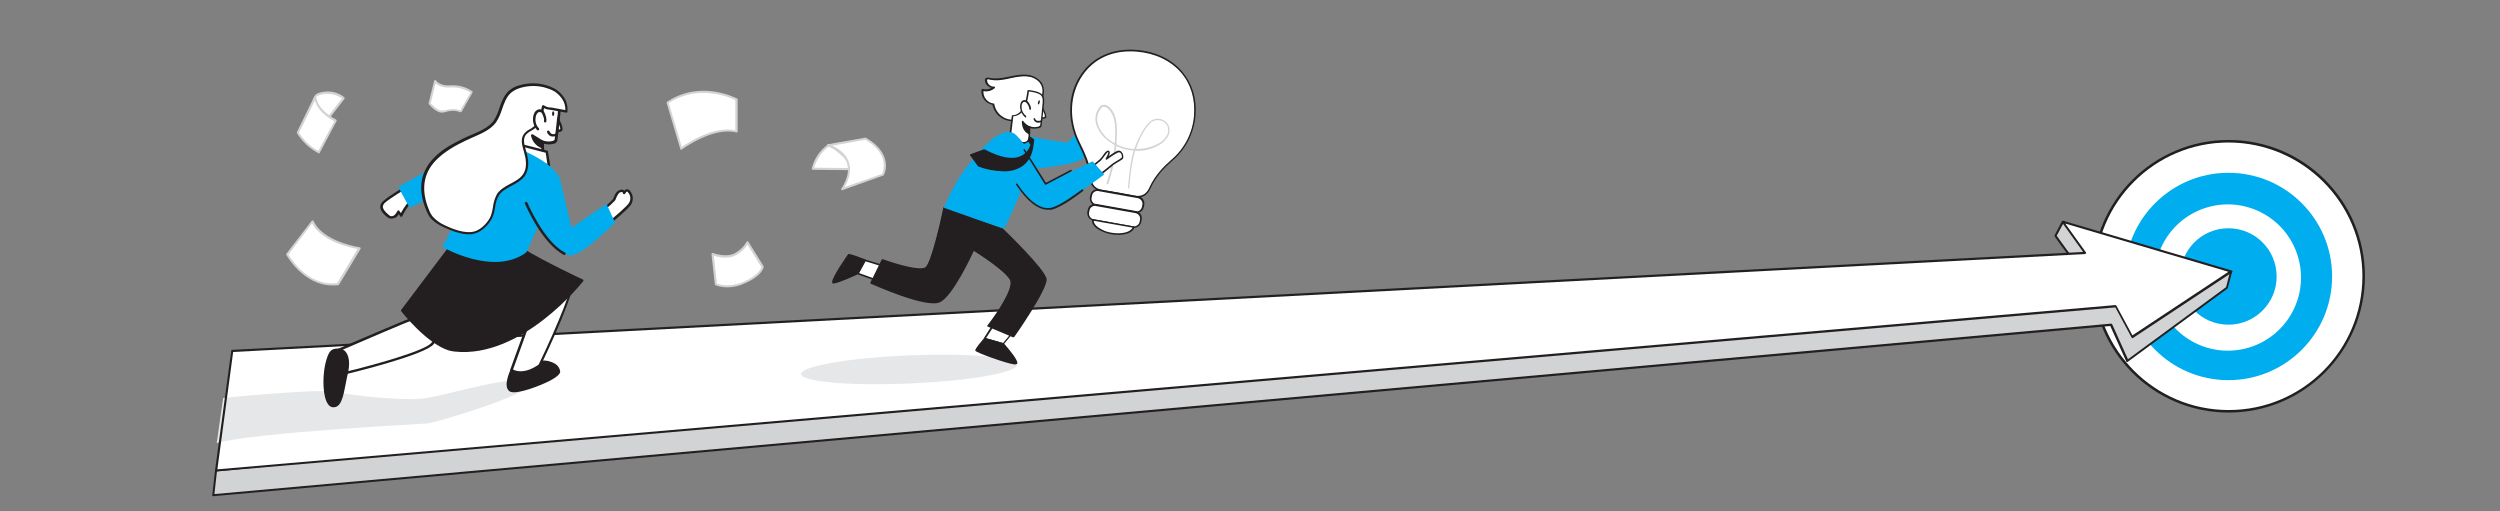 <?xml version="1.0" encoding="utf-8"?>
<!-- Generator: Adobe Illustrator 25.0.0, SVG Export Plug-In . SVG Version: 6.00 Build 0)  -->
<svg version="1.1" id="Layer_1" xmlns="http://www.w3.org/2000/svg" xmlns:xlink="http://www.w3.org/1999/xlink" x="0px" y="0px"
	 viewBox="0 0 1171.9 239.7" style="enable-background:new 0 0 1171.9 239.7;" xml:space="preserve">
<rect x="0" y="0" width="1171.9" height="239.7" fill="#808080" stroke="none"/>
<style type="text/css">
	.st0{fill:#FFFFFF;}
	.st1{fill:#D1D3D4;}
	.st2{fill:#231F20;}
	.st3{fill:#00ADEE;}
	.st4{fill:#E6E7E8;}
</style>
<g>
	<path class="st0" d="M168.5,116.3c0,0-17.4-2.4-22-12.6l-11.8,15.5c0,0,8.6,16,23.8,13.9L168.5,116.3z"/>
	<path class="st1" d="M155.8,133.8c-13.7,0-21.5-14.2-21.6-14.3c-0.1-0.2-0.1-0.4,0-0.5l11.9-15.5c0.1-0.1,0.3-0.2,0.5-0.2
		s0.3,0.1,0.4,0.3c4.5,9.8,21.5,12.3,21.6,12.3c0.2,0,0.3,0.1,0.4,0.3c0.1,0.1,0.1,0.3,0,0.5l-10.1,16.8c-0.1,0.1-0.2,0.2-0.4,0.2
		C157.6,133.8,156.7,133.8,155.8,133.8z M135.2,119.3c1.2,2.1,9.5,15.1,22.9,13.4l9.5-16c-3.3-0.6-16.7-3.4-21.3-12L135.2,119.3z"/>
</g>
<g>
	<path class="st0" d="M345.2,46.6c0,0-16.5-9.1-32.3,1.5l6.4,21.6c0,0,14.6-10.9,25.9-8V46.6z"/>
	<path class="st1" d="M319.4,70.2c-0.1,0-0.1,0-0.2,0c-0.2-0.1-0.3-0.2-0.3-0.3l-6.4-21.6c-0.1-0.2,0-0.4,0.2-0.6
		c15.9-10.6,32.6-1.6,32.8-1.5c0.2,0.1,0.3,0.2,0.3,0.4v15c0,0.2-0.1,0.3-0.2,0.4c-0.1,0.1-0.3,0.1-0.4,0.1
		c-10.9-2.8-25.3,7.8-25.5,7.9C319.6,70.2,319.5,70.2,319.4,70.2z M313.5,48.3l6.1,20.6c2.8-2,15-10,25.1-7.8V46.9
		C342.6,45.9,327.7,39.1,313.5,48.3z"/>
</g>
<g>
	<path class="st0" d="M147.8,45.6c0,0-0.1-1.8,5-2.1c3-0.2,6,0.7,8.4,2.6l-13.3,17.2C147.8,63.3,144.9,49.5,147.8,45.6z"/>
	<path class="st1" d="M147.8,63.8h-0.1c-0.2,0-0.3-0.2-0.4-0.4c-0.1-0.6-2.8-13.9,0-18c0.1-0.6,0.8-2.1,5.4-2.5
		c3.2-0.2,6.3,0.7,8.7,2.7c0.2,0.2,0.2,0.5,0.1,0.7l-13.3,17.2C148,63.8,147.9,63.8,147.8,63.8z M153.5,44c-0.3,0-0.5,0-0.8,0
		c-3.6,0.3-4.4,1.3-4.5,1.6c0,0.1,0,0.2-0.1,0.3c-2.3,3-0.7,12.9-0.1,16.2l12.3-16C158.4,44.8,156,44,153.5,44L153.5,44z"/>
	<path class="st0" d="M147.8,45.6l-8.1,16.6c2.4,3.9,5.8,7.1,9.8,9.2l7.9-14.9C157.4,56.6,148.9,52.9,147.8,45.6z"/>
	<path class="st1" d="M149.4,71.9c-0.1,0-0.2,0-0.2-0.1c-4.1-2.2-7.6-5.4-10-9.4c-0.1-0.1-0.1-0.3,0-0.5l8.1-16.6
		c0.1-0.2,0.3-0.3,0.5-0.3s0.4,0.2,0.4,0.4c1.1,6.9,9.3,10.5,9.3,10.6c0.1,0.1,0.2,0.2,0.3,0.3c0,0.1,0,0.3,0,0.4l-7.9,14.9
		C149.8,71.9,149.6,72,149.4,71.9z M140.2,62.2c2.2,3.6,5.3,6.5,9,8.6l7.5-14c-1.7-0.9-7.5-4.1-9.1-9.7L140.2,62.2z"/>
</g>
<path class="st0" d="M221.1,43.2c-2.9-2-6.3-2.9-9.8-2.7c-5.6,0.5-7.4-2.5-7.4-2.5l-2.6,10.5c0,0,3,3.7,5.6,3.8s4.7-1.6,9,0
	L221.1,43.2z"/>
<path class="st1" d="M207.2,52.8H207c-2.8-0.1-5.9-3.8-6-4c-0.1-0.1-0.1-0.3-0.1-0.4l2.6-10.5c0-0.2,0.2-0.3,0.4-0.4
	c0.2,0,0.4,0.1,0.5,0.2c0.1,0.1,1.7,2.7,6.9,2.3c3.6-0.2,7.2,0.7,10.1,2.8c0.2,0.2,0.3,0.4,0.1,0.6l-5.1,9c-0.1,0.2-0.4,0.3-0.6,0.2
	c-2-0.8-4.2-0.9-6.2-0.3C208.9,52.6,208,52.7,207.2,52.8z M201.9,48.4c0.6,0.7,3.1,3.3,5.1,3.4c0.8,0,1.6-0.1,2.5-0.3
	c2.1-0.6,4.3-0.5,6.3,0.2l4.7-8.3c-2.7-1.7-5.9-2.6-9.1-2.4c-4,0.3-6.2-1-7.2-2L201.9,48.4z"/>
<g>
	<path class="st0" d="M350.4,113.7c0,0-1.2,3-5.6,5.5s-10.8,0-10.8,0l1.6,14.2c0,0,5.7,2.6,13.6-1s8.3-7.3,8.3-7.3L350.4,113.7z"/>
	<path class="st1" d="M340.9,134.7c-1.9,0-3.7-0.3-5.5-1c-0.2-0.1-0.3-0.2-0.3-0.4l-1.6-14.2c0-0.2,0.1-0.3,0.2-0.4s0.3-0.1,0.5-0.1
		c0.1,0,6.3,2.4,10.4,0s5.3-5.2,5.3-5.2c0.1-0.2,0.2-0.3,0.4-0.3c0.2,0,0.4,0.1,0.5,0.2l7.1,11.4c0.1,0.1,0.1,0.2,0.1,0.3
		c0,0.2-0.4,4.1-8.6,7.7C346.8,134,343.9,134.7,340.9,134.7z M336.1,133c1.2,0.4,6.3,1.9,12.9-1.1s7.8-6.1,7.9-6.7l-6.5-10.5
		c-1.3,2.1-3.2,3.7-5.3,4.9c-3.7,2.1-8.6,0.9-10.5,0.3L336.1,133z"/>
</g>
<g>
	<path class="st0" d="M388.3,68.2c-3.6,2.7-6.2,6.6-7.3,10.9l21,0.2C402,79.3,391.3,68.2,388.3,68.2z"/>
	<path class="st1" d="M402,79.8L402,79.8l-21-0.2c-0.2,0-0.3-0.1-0.4-0.2s-0.1-0.3-0.1-0.4c1.1-4.5,3.7-8.4,7.5-11.2
		c0.1-0.1,0.2-0.1,0.3-0.1c3.1,0.1,13,10.1,14.1,11.3c0.2,0.2,0.2,0.5,0,0.7C402.3,79.7,402.2,79.8,402,79.8L402,79.8z M381.6,78.6
		l19.2,0.2c-4.2-4.2-10.3-9.8-12.4-10.1C385.2,71.2,382.8,74.7,381.6,78.6z"/>
	<path class="st0" d="M414,82c0,0,4.9-9.3-8.1-16.9l-17.6,3.1c0,0,16.5,4.8,6.6,20.5L414,82z"/>
	<path class="st1" d="M394.8,89.2c-0.2,0-0.3-0.1-0.4-0.2c-0.1-0.2-0.1-0.4,0-0.6c3-4.7,3.8-8.8,2.5-12.3c-2-5.4-8.7-7.4-8.8-7.5
		c-0.3,0-0.5-0.2-0.5-0.5s0.2-0.5,0.5-0.5l17.6-3.1c0.1,0,0.2,0,0.3,0.1c6.9,4,8.8,8.5,9.2,11.6c0.3,2,0,4-0.9,5.9
		c-0.1,0.1-0.1,0.2-0.3,0.2l-19,6.8C395,89.2,394.9,89.2,394.8,89.2z M390.1,68.3c2.3,1,6.2,3.3,7.7,7.4c1.3,3.5,0.7,7.5-1.9,12
		l17.6-6.2c0.6-1.3,3.6-9.2-7.8-16L390.1,68.3z M413.9,82L413.9,82z"/>
</g>
<g>
	
		<ellipse transform="matrix(0.707 -0.707 0.707 0.707 214.287 776.65)" class="st0" cx="1044.6" cy="129.7" rx="63.3" ry="63.3"/>
	<path class="st2" d="M1044.7,193.4c-35.3,0-63.9-28.6-63.9-63.9s28.6-63.9,63.9-63.9s63.9,28.6,63.9,63.9
		C1108.5,164.8,1079.9,193.4,1044.7,193.4z M1044.7,66.8c-34.7,0-62.7,28.1-62.7,62.7s28.1,62.7,62.7,62.7
		c34.7,0,62.7-28.1,62.7-62.7C1107.4,94.9,1079.3,66.9,1044.7,66.8z"/>
	<circle class="st3" cx="1044.6" cy="129.6" r="48.6"/>
	
		<ellipse transform="matrix(0.447 -0.894 0.894 0.447 461.445 1005.996)" class="st0" cx="1044.6" cy="129.7" rx="34.3" ry="34.3"/>
	<circle class="st3" cx="1044.6" cy="129.6" r="22.6"/>
</g>
<g>
	<path class="st1" d="M1045.9,127.2l-2,7.5L997.3,169l-7.7-17L99.9,232l1.3-11.6L921.3,138c0,0,58.6-8.7,56.8-9.2
		s-14.6-18.5-14.6-18.5l3.4-6.5l54.4,23.3L1045.9,127.2z"/>
	<path class="st2" d="M99.8,232.6c-0.1,0-0.2-0.1-0.2-0.1c-0.1-0.1-0.2-0.3-0.1-0.4l1.3-11.6c0-0.2,0.2-0.4,0.4-0.4l820.1-82.4
		c20.3-3,50.4-7.6,55.8-8.8c-3.1-2.9-11.3-14.3-14-18.1c-0.1-0.2-0.1-0.4,0-0.5l3.4-6.5c0.1-0.2,0.4-0.3,0.6-0.2l54.3,23.3h24.4
		c0.3,0,0.5,0.2,0.5,0.5v0.1l-2,7.5c0,0.1-0.1,0.2-0.2,0.3l-46.7,34.3c-0.1,0.1-0.3,0.1-0.4,0.1c-0.2,0-0.3-0.1-0.3-0.3l-7.5-16.6
		L100,232.6C99.9,232.6,99.8,232.6,99.8,232.6z M101.7,221l-1.2,10.6l889.1-79.9c0.2,0,0.4,0.1,0.5,0.3l7.4,16.4l46-33.8l1.7-6.7
		h-23.8c-0.1,0-0.1,0-0.2-0.1l-54-23.1l-3.1,5.8c6,8.5,13,17.7,14.1,18.1c0.2,0.1,0.4,0.3,0.4,0.5c0,0.6-0.1,0.8-28.9,5.3
		c-14,2.2-28.3,4.3-28.4,4.3L101.7,221z"/>
	<polygon class="st0" points="166.6,161.4 164.5,161.5 163.1,161.5 108.8,164.4 105.8,186.5 103.1,207.3 101.4,220.1 101.3,220.4 
		101.3,220.5 139.8,217.2 991.7,143.6 999.5,157.9 1044.8,127.9 1045.9,127.2 1044.9,126.9 969.6,104.7 967.4,104 967,103.9 
		967.7,104.9 977.5,118.6 970.2,119 969.8,119 969.1,119 260.3,156.4 259.7,156.4 259.2,156.5 246.3,157.1 245.5,157.2 245,157.2 
		243.7,157.3 242.7,157.3 241.4,157.4 204.8,159.3 203.8,159.4 203.5,159.4 203.1,159.4 202.7,159.4 201.7,159.5 	"/>
	<g>
		<path class="st4" d="M200.3,198.5c-3.3,0.3-81.2,4.2-98.7,9.2l3-21.1c11.3-1.3,45.7-4.2,51.7-3c8.6,1.8,33.6,4.6,43.5,3
			c10-1.5,43.9-11.8,48.6-7.4C253.1,183.5,204.7,198.1,200.3,198.5z"/>
	</g>
	<path class="st2" d="M101.1,221c-0.1,0-0.2-0.1-0.2-0.1c-0.1-0.1-0.2-0.3-0.1-0.4l7.6-56.1c0-0.3,0.3-0.5,0.5-0.4l867.6-45.9
		l-9.9-13.8c-0.1-0.2-0.1-0.4,0-0.6s0.4-0.3,0.6-0.2l78.9,23.3c0.2,0.1,0.3,0.2,0.4,0.4c0,0.2-0.1,0.4-0.2,0.5l-46.4,30.7
		c-0.1,0.1-0.3,0.1-0.4,0.1c-0.1,0-0.3-0.1-0.3-0.3l-7.6-14.1L101.3,221C101.2,221,101.2,221,101.1,221z M109.3,165l-7.4,55
		l889.7-77c0.2,0,0.4,0.1,0.5,0.3l7.5,13.9l45-29.8l-76.5-22.6l9.7,13.5c0.1,0.2,0.1,0.4,0,0.5c-0.1,0.2-0.3,0.3-0.5,0.3L109.3,165z
		"/>
</g>
<g id="_504_innovation_flatline">
	<polygon class="st0" points="414.5,124.7 405.5,122 402.1,128.2 410.5,131.2 	"/>
	<path class="st2" d="M410.5,131.6h-0.1l-8.4-3c-0.1,0-0.2-0.1-0.2-0.2c0-0.1,0-0.2,0-0.3l3.4-6.2c0.1-0.2,0.3-0.2,0.5-0.2l9,2.7
		c0.1,0,0.2,0.1,0.3,0.2c0.1,0.1,0.1,0.2,0,0.3l-3.9,6.5C410.8,131.6,410.7,131.6,410.5,131.6z M402.7,128l7.7,2.8l3.5-5.8l-8.2-2.5
		L402.7,128z"/>
	
		<ellipse transform="matrix(0.999 -4.248044e-02 4.248044e-02 0.999 -6.973 18.257)" class="st4" cx="426.1" cy="173.2" rx="50.6" ry="6.6"/>
	<polygon class="st0" points="466.1,151.7 461.6,158.7 470.3,161.2 476.4,153.9 	"/>
	<path class="st2" d="M470.3,161.6h-0.1l-8.7-2.5c-0.2-0.1-0.3-0.3-0.3-0.5v-0.1l4.5-7.1c0.1-0.1,0.3-0.2,0.4-0.2l10.3,2.2
		c0.1,0,0.2,0.1,0.3,0.3c0,0.1,0,0.3-0.1,0.4l-6.1,7.3C470.5,161.6,470.4,161.6,470.3,161.6z M462.2,158.5l8,2.3l5.5-6.6l-9.4-2
		L462.2,158.5z"/>
	<path class="st2" d="M461.6,158.7c0,0-4.2,4.9-4,5.5s18.1,7.3,18.9,6s-6.1-9-6.1-9L461.6,158.7z"/>
	<path class="st2" d="M475.8,170.8c-0.2,0-0.4,0-0.5,0c-3.4-0.4-17.8-5.5-18.1-6.4c-0.1-0.2-0.3-0.8,4.1-5.9
		c0.1-0.1,0.3-0.2,0.4-0.1l8.7,2.5c0.1,0,0.1,0.1,0.2,0.1c2.1,2.4,7,8.1,6.2,9.5C476.6,170.7,476.3,170.8,475.8,170.8z M458,164.1
		c1.9,1.2,17,6.5,18.2,5.9c0.2-0.6-2.5-4.5-6.1-8.4l-8.4-2.4C460.3,160.7,459.1,162.4,458,164.1z"/>
	<path class="st2" d="M469.8,107.4c0,0,19.7,18.9,20.3,23.3c0.5,4.5-15.2,27-15.2,27l-11.8-5c0,0,13.2-16.8,10.5-21.7
		c-2.7-5-17.4-14-17.4-14s-9.5,20.9-15.7,24.2c-6.2,3.2-32.3-8.6-32.3-8.6l5.3-10.8c0,0,17.2,6.3,20.5,3.6c3.2-2.7,8.4-28,8.4-28
		L469.8,107.4z"/>
	<path class="st2" d="M474.9,158.1h-0.1l-11.8-5c-0.1-0.1-0.2-0.1-0.2-0.3c0-0.1,0-0.2,0.1-0.3c3.6-4.6,12.6-17.4,10.5-21.3
		c-2.4-4.4-14.6-12.1-16.9-13.6c-1.4,3-9.8,20.9-15.7,24c-6.3,3.3-31.5-8.2-32.6-8.6c-0.1,0-0.2-0.1-0.2-0.2c0-0.1,0-0.2,0-0.3
		l5.3-10.8c0.1-0.2,0.3-0.3,0.5-0.2c4.7,1.7,17.6,5.8,20.1,3.7c2.5-2.1,6.9-20.8,8.3-27.8c0-0.2,0.3-0.3,0.5-0.3c0,0,0,0,0.1,0
		l27.3,10l0.1,0.1c0.8,0.8,19.8,19,20.4,23.6c0.6,4.6-14.5,26.3-15.2,27.2C475.2,158,475.1,158.1,474.9,158.1z M463.8,152.5l11,4.7
		c4.5-6.4,15.4-23,14.9-26.5c-0.4-3.5-13.3-16.5-20.1-23l-26.8-9.9c-0.7,3.5-5.4,25.1-8.5,27.8s-17.7-2.4-20.5-3.4l-5,10.1
		c3.2,1.4,25.9,11.4,31.6,8.5c6-3.1,15.4-23.8,15.5-24c0-0.1,0.1-0.2,0.2-0.2s0.2,0,0.3,0c0.6,0.4,14.8,9.1,17.6,14.1
		C476.6,135.5,465.8,149.9,463.8,152.5z"/>
	<path class="st0" d="M513.4,59.5c1.4-1,2.9-1.8,4.5-2.5c1.8-0.6,4.1-1,3.6-1.8s-4.8,0.3-4.8,0.3s2.5-3.8,3.9-4.6s3.4-0.7,2.4-1.4
		s-4-0.8-5.1-0.3s-7.1,7.1-7.4,7.5C510.2,57.2,513.4,59.5,513.4,59.5z"/>
	<path class="st2" d="M513.4,59.9c-0.1,0-0.2,0-0.2-0.1c-2-1.5-3-2.5-3.1-2.9c0-0.1,0-0.3,0.1-0.4c0.1-0.1,6.3-7,7.5-7.6
		s4.3-0.5,5.5,0.3c0.1,0.1,0.5,0.4,0.4,0.8c-0.1,0.4-0.6,0.6-1.3,0.8c-0.5,0.1-1.1,0.3-1.6,0.6c-0.9,0.5-2.3,2.4-3.2,3.6
		c1.7-0.4,3.8-0.7,4.2,0.1c0.1,0.2,0.2,0.4,0.1,0.7c-0.2,0.6-1.1,0.9-2.7,1.3c-0.4,0.1-0.8,0.2-1.2,0.4
		C516.4,58.1,514.9,58.9,513.4,59.9C513.5,59.9,513.4,59.9,513.4,59.9z M510.9,56.9c0.7,0.8,1.6,1.5,2.4,2.1
		c1.4-0.9,2.8-1.7,4.3-2.4c0.4-0.1,0.8-0.3,1.2-0.4c0.8-0.2,2-0.6,2.2-0.8c-0.3-0.2-2.4,0-4.4,0.5c-0.2,0.1-0.4-0.1-0.5-0.3
		c0-0.1,0-0.2,0.1-0.3c0.1-0.2,2.6-3.9,4.1-4.7c0.6-0.3,1.2-0.5,1.8-0.6l0.6-0.2c-1.5-0.6-3.1-0.7-4.6-0.2
		C517.2,50.1,511.9,55.8,510.9,56.9z"/>
	<path class="st3" d="M473.7,62.1c0,0,24.6,5.2,27,4.6l9.3-10.4l5.5,3.6c0,0-2.8,8.6-6.8,13.5s-29.6,6-29.6,6L473.7,62.1z"/>
	<path class="st0" d="M474,56.5c-1.5-0.1-2.9-0.6-4.2-1.3c-2.2-1.4-3.8-3.7-4.2-6.3c-3.2-0.4-5.5-3.3-5.1-6.5v-0.1
		c1.9,0.5,3.9,0,5.4-1.2c-1.9,0.1-3.6-1.2-3.8-3.1c0-0.2,0-0.4,0.1-0.6c0.3-0.5,1.1-0.4,1.7-0.3c3,0.7,6,0.1,9-0.5s6-1.3,9-0.9
		c4.3,0.6,7.7,3.7,7,8.2c-0.2,1.6-0.6,3.1-1.1,4.6c-0.3,0.5-0.7,0.9-1.1,1.2c-2.4,2-4.1,4.9-7.1,6.3C477.8,56.5,475.9,56.7,474,56.5
		z"/>
	<path class="st2" d="M475.3,56.9c-0.4,0-0.9,0-1.3-0.1l0,0c-1.5-0.1-3-0.6-4.4-1.4c-2.3-1.4-3.8-3.7-4.4-6.3
		c-3.3-0.6-5.6-3.7-5.1-7.1c0-0.1,0.1-0.2,0.2-0.3s0.2-0.1,0.3,0c1.4,0.4,2.9,0.2,4.2-0.5c-0.6-0.1-1.2-0.4-1.7-0.8
		c-0.8-0.6-1.3-1.6-1.4-2.6c0-0.3,0-0.5,0.1-0.8c0.5-0.9,1.7-0.6,2.1-0.5c2.8,0.6,5.8,0.1,8.8-0.5l0.4-0.1c2.9-0.6,5.8-1.2,8.8-0.8
		c2.4,0.3,4.6,1.5,6.1,3.3c1.1,1.5,1.6,3.5,1.3,5.4c-0.2,1.6-0.6,3.2-1.2,4.7c-0.3,0.5-0.7,1-1.2,1.3l-0.1,0.1
		c-0.8,0.7-1.6,1.5-2.4,2.4c-1.4,1.5-2.8,3.1-4.7,3.9C478.4,56.7,476.9,57,475.3,56.9z M474.1,56.1c1.8,0.2,3.6,0,5.3-0.7
		c1.8-0.8,3.1-2.2,4.5-3.7c0.8-0.9,1.6-1.7,2.5-2.5l0.1-0.1c0.4-0.3,0.7-0.6,1-1c0.5-1.4,0.9-2.9,1.1-4.4c0.3-1.7-0.1-3.4-1.1-4.8
		c-1.4-1.7-3.4-2.8-5.5-3c-2.8-0.4-5.7,0.2-8.5,0.8l-0.4,0.1c-3.1,0.7-6.2,1.2-9.2,0.5c-0.7-0.2-1.1-0.1-1.2,0.1c0,0.1,0,0.3,0,0.4
		c0.2,1.7,1.7,2.9,3.3,2.8c0.2,0,0.3,0.1,0.4,0.2c0.1,0.2,0,0.3-0.1,0.5c-1.5,1.3-3.4,1.8-5.3,1.4c-0.1,1.3,0.3,2.7,1.1,3.7
		c0.9,1.2,2.2,2,3.6,2.1c0.2,0,0.3,0.1,0.4,0.3c0.4,2.5,1.9,4.7,4,6C471.2,55.5,472.6,56,474.1,56.1L474.1,56.1z"/>
	<path class="st0" d="M488.3,49.9c0,0,2.3,4.3,1.7,5.1s-2.4,0.1-2.4,0.1"/>
	<path class="st2" d="M489,55.7c-0.5,0-1.1-0.1-1.6-0.3c-0.2-0.1-0.3-0.3-0.2-0.5l0,0c0.1-0.2,0.3-0.3,0.5-0.2l0,0
		c0.5,0.2,1.6,0.5,2,0s-0.6-2.5-1.7-4.6c-0.1-0.2-0.1-0.4,0.1-0.5l0,0c0.2-0.1,0.4,0,0.5,0.2c0.7,1.4,2.4,4.6,1.7,5.5
		C489.9,55.5,489.5,55.7,489,55.7z"/>
	<path class="st0" d="M488.2,44.5c1.6,1.6,0.8,4.4,0.7,6.3c-0.3,2.7-0.6,5.4-0.9,8c-0.2,1.7-4.6,1.3-5.4,0.8l-0.1,5.7
		c0,0-1.3,3-4.7,1.1s-4-4.3-4-4.3l1-7.7c0,0,2.9,0.3,4.9-3s2.4-8.6,2.4-8.6S486.6,43,488.2,44.5z"/>
	<path class="st2" d="M479.9,67.4c-0.8,0-1.6-0.3-2.4-0.7c-3.5-2-4.2-4.4-4.2-4.5s0-0.1,0-0.2l1-7.7c0-0.2,0.2-0.4,0.4-0.3l0,0
		c0.1,0,2.7,0.2,4.5-2.9c1.9-3.2,2.4-8.4,2.4-8.5c0-0.2,0.2-0.4,0.4-0.4c0.2,0,4.8,0.4,6.4,2l0,0c1.5,1.4,1.1,3.7,0.9,5.6
		c0,0.4-0.1,0.7-0.1,1c-0.3,2.7-0.6,5.4-0.9,8c-0.1,0.6-0.5,1.1-1.1,1.2c-1.4,0.4-2.9,0.4-4.3,0.1l-0.1,5.1v0.1
		c-0.4,0.8-1.1,1.5-2,1.8C480.5,67.3,480.2,67.4,479.9,67.4z M474.1,62c0.1,0.4,0.9,2.4,3.8,4c0.8,0.5,1.7,0.7,2.7,0.5
		c0.6-0.2,1.2-0.7,1.5-1.3l0.1-5.6c0-0.2,0.1-0.3,0.2-0.4c0.1-0.1,0.3,0,0.4,0c1.3,0.5,2.8,0.5,4.1,0.1c0.4-0.2,0.6-0.4,0.7-0.6
		c0.4-2.7,0.7-5.4,0.9-8c0-0.3,0.1-0.7,0.1-1.1c0.2-1.7,0.5-3.8-0.7-5l0,0c-1.2-1.1-4.4-1.6-5.6-1.7c-0.1,1.3-0.7,5.6-2.4,8.4
		c-1,1.9-2.8,3.1-4.9,3.2L474.1,62z"/>
	<path class="st0" d="M488,56.8c0,0-2.2,1.1-3.1-1.1"/>
	<path class="st2" d="M486.8,57.5c-0.3,0-0.6,0-0.9-0.1c-0.7-0.3-1.2-0.8-1.4-1.5c-0.1-0.2,0-0.4,0.2-0.5l0,0c0.2-0.1,0.4,0,0.5,0.2
		l0,0c0.2,0.5,0.5,0.9,1,1s1.1,0.1,1.6-0.1c0.2-0.1,0.4,0,0.5,0.2s0,0.4-0.2,0.5C487.7,57.4,487.3,57.5,486.8,57.5z"/>
	<path class="st0" d="M483,51.2c0-0.7-0.2-1.3-0.6-1.9c-0.2-0.5-0.5-0.9-0.9-1.3c-0.4-0.4-0.9-0.6-1.4-0.6c-0.5,0.1-0.9,0.4-1.1,0.8
		c-0.2,0.4-0.4,0.8-0.4,1.3c-0.3,2,0.6,4.1,2.2,5.3l-0.1-0.2"/>
	<path class="st2" d="M480.8,55.1c-0.1,0-0.2,0-0.2-0.1c-1.7-1.4-2.6-3.5-2.4-5.7c0.1-0.5,0.2-1,0.5-1.5s0.8-0.8,1.4-0.9
		c0.7,0,1.3,0.2,1.7,0.7c0.4,0.4,0.7,0.9,0.9,1.4c0.4,0.6,0.6,1.4,0.6,2.1c0,0.2-0.2,0.4-0.4,0.4c-0.2,0-0.4-0.2-0.4-0.4l0,0
		c0-0.6-0.2-1.2-0.5-1.7c-0.2-0.4-0.5-0.8-0.8-1.2c-0.3-0.3-0.7-0.5-1.1-0.5c-0.3,0.1-0.7,0.3-0.8,0.6c-0.2,0.3-0.4,0.7-0.4,1.1
		c-0.2,1.8,0.4,3.5,1.8,4.7c0.1,0,0.2,0.1,0.2,0.1l0.1,0.2c0.1,0.1,0.1,0.4,0,0.5C481,55.1,480.9,55.2,480.8,55.1z"/>
	<path class="st2" d="M482.5,59.6c-1.3-0.5-2.4-1.4-3.1-2.6c0,0-0.2,4.1,3.2,5.6L482.5,59.6z"/>
	<path class="st2" d="M482.6,63c-0.1,0-0.1,0-0.2,0c-3.6-1.6-3.4-5.8-3.4-6s0.1-0.3,0.3-0.4c0.2,0,0.3,0,0.4,0.2
		c0.7,1,1.8,1.9,3,2.4c0.1,0.1,0.2,0.2,0.2,0.4v3C482.9,62.7,482.8,62.9,482.6,63C482.7,63,482.6,63,482.6,63z M479.9,58.3
		c0.2,1.5,1,2.8,2.3,3.7v-2.1C481.3,59.5,480.5,59,479.9,58.3L479.9,58.3z"/>
	<ellipse transform="matrix(0.251 -0.968 0.968 0.251 318.299 507.25)" class="st2" cx="486.9" cy="48" rx="1" ry="0.4"/>
	<path class="st3" d="M475.6,62.7c0,0,7.5,6.3,7.4,12.9s-12,31.2-12.3,31.5c-0.3,0.3-28.2-9.7-28.2-9.7s4.2-10.6,9.4-17.4
		C457.3,72.7,468.7,58.2,475.6,62.7z"/>
	<path class="st0" d="M517,89.5c-3.5-0.5-5.6-2.4-5.9-5.8c-0.5-6.2-3-11.5-5.7-17c-9.9-20.3,1.8-44.9,27.2-42.9
		c17.2,1.4,28.7,13.7,27.3,30.4c-0.7,8.1-4.5,15.6-10.7,20.9c-4.2,3.7-7.9,7.7-10.3,12.9c-1.5,3.4-4.2,4.8-8,3.9
		c-2.3-0.5-4.6-0.8-6.9-1.2C521.8,90.4,519.4,89.9,517,89.5z"/>
	<path class="st2" d="M533.2,92.6c-0.7,0-1.5-0.1-2.2-0.3c-1.6-0.4-3.1-0.6-4.7-0.9c-0.7-0.1-1.4-0.2-2.1-0.4l-2.3-0.4
		c-1.6-0.3-3.3-0.6-4.9-0.8l0,0c-3.8-0.5-6-2.7-6.2-6.2c-0.5-6.2-3.1-11.6-5.6-16.8c-5.2-10.7-4.7-22.9,1.5-31.9
		c5.7-8.3,14.9-12.4,26.1-11.5c8.8,0.7,16.4,4.3,21.4,10.2c4.7,5.6,6.9,12.7,6.2,20.6c-0.7,8.2-4.6,15.8-10.8,21.1
		c-3.7,3.2-7.7,7.3-10.2,12.8C538.1,91.2,536,92.6,533.2,92.6z M517.1,89.1c1.7,0.2,3.3,0.5,5,0.8l2.3,0.4c0.7,0.1,1.4,0.2,2.1,0.4
		c1.6,0.3,3.2,0.5,4.8,0.9c3.6,0.8,6.1-0.4,7.5-3.7c2.5-5.6,6.6-9.8,10.4-13.1c6.1-5.2,9.9-12.6,10.5-20.6c0.6-7.7-1.4-14.7-6-20.1
		c-4.9-5.7-12.3-9.2-20.9-9.9c-10.9-0.9-19.9,3.1-25.4,11.2c-6,8.8-6.5,20.7-1.4,31.1c2.6,5.3,5.2,10.7,5.7,17.1
		C511.8,86.8,513.7,88.6,517.1,89.1L517.1,89.1z"/>
	<path class="st0" d="M532.3,99.4l-18.5-3.3c-1.7-0.3-2.8-1.9-2.5-3.5l0.2-1c0.3-1.7,1.9-2.8,3.5-2.5l18.5,3.3
		c1.7,0.3,2.8,1.9,2.5,3.5l-0.2,1C535.5,98.6,533.9,99.7,532.3,99.4z"/>
	<path class="st2" d="M532.8,99.8c-0.2,0-0.4,0-0.6,0l-18.5-3.3c-0.9-0.2-1.7-0.7-2.2-1.4c-0.5-0.7-0.7-1.7-0.6-2.6l0.2-1
		c0.3-1.9,2.1-3.1,4-2.8l18.5,3.3c1.9,0.3,3.1,2.1,2.8,4l-0.2,1C535.9,98.6,534.5,99.8,532.8,99.8z M514.5,89.5
		c-1.3,0-2.4,0.9-2.6,2.2l-0.2,1c-0.3,1.4,0.7,2.8,2.1,3.1l0,0l0,0l18.4,3.3c1.4,0.3,2.8-0.7,3.1-2.1l0,0l0.2-1
		c0.3-1.4-0.7-2.8-2.1-3.1L515,89.6C514.8,89.5,514.7,89.5,514.5,89.5L514.5,89.5z"/>
	<path class="st0" d="M531.1,106.3l-18.5-3.3c-1.7-0.3-2.8-1.9-2.5-3.5l0.2-1c0.3-1.7,1.9-2.8,3.5-2.5l18.5,3.3
		c1.7,0.3,2.8,1.9,2.5,3.5l-0.2,1C534.3,105.5,532.7,106.6,531.1,106.3z"/>
	<path class="st2" d="M531.6,106.8c-0.2,0-0.4,0-0.6-0.1l-18.5-3.3c-0.9-0.2-1.7-0.7-2.2-1.4c-0.5-0.7-0.7-1.7-0.6-2.6l0.2-1
		c0.3-1.9,2.1-3.1,4-2.8l0,0l18.5,3.3c1.9,0.3,3.1,2.1,2.8,4l-0.2,1C534.7,105.6,533.2,106.8,531.6,106.8z M513.3,96.5
		c-1.3,0-2.4,0.9-2.6,2.2l-0.2,1c-0.2,1.4,0.7,2.8,2.1,3.1l0,0l18.5,3.3c1.4,0.2,2.8-0.7,3.1-2.1l0.2-1c0.3-1.4-0.7-2.8-2.1-3.1l0,0
		l-18.5-3.3C513.6,96.5,513.4,96.5,513.3,96.5z"/>
	<path class="st0" d="M512.3,103c-0.5,2.6,3.4,5.5,8.6,6.4c5.2,0.9,9.9-0.4,10.3-3.1L512.3,103z"/>
	<path class="st2" d="M524.2,110.1c-1.1,0-2.2-0.1-3.3-0.3c-2.4-0.4-4.6-1.3-6.6-2.6c-1.8-1.3-2.6-2.8-2.4-4.2
		c0-0.2,0.2-0.4,0.5-0.3l19,3.4c0.1,0,0.2,0.1,0.3,0.2s0.1,0.2,0.1,0.3C531.3,108.7,528.2,110.1,524.2,110.1z M512.7,103.5
		c0,1,0.7,2.1,2.1,3.1c1.9,1.3,4,2.2,6.3,2.5c4.7,0.8,8.9-0.3,9.8-2.4L512.7,103.5z"/>
	<path class="st0" d="M529.1,88c0.7-7.5,1.3-15.2,4.5-22.1c1.4-3,3.5-6.9,6.1-9c2.3-1.8,6.5-0.9,7.8,1.8c0.8,1.9,0.6,4-0.6,5.6
		c-1.2,1.6-2.7,2.9-4.5,3.7c-7.7,3.7-17,2.6-23.5-3c-2.1-1.7-3.7-4.1-4.5-6.7c-0.8-2.6-0.3-5.5,1.4-7.7c1.9-2.4,4.3-0.2,5.5,1.7
		c2.6,4.1,2.1,10,1.8,14.6c-0.5,6.5-1.8,13-3.9,19.1"/>
	<path class="st1" d="M529.1,88.4L529.1,88.4c-0.2,0-0.4-0.2-0.4-0.4l0.1-0.7c0.5-5.6,1-11.3,2.6-16.7c-2.8-0.2-5.6-0.9-8.1-2.1
		c-0.6,6-1.8,12-3.8,17.7c-0.1,0.2-0.3,0.3-0.5,0.2c-0.2-0.1-0.3-0.3-0.3-0.5c2-5.8,3.3-11.8,3.8-17.9c-1.4-0.8-2.7-1.7-3.9-2.7
		c-2.2-1.8-3.8-4.2-4.7-6.9c-0.9-2.8-0.3-5.8,1.4-8.1c0.5-0.8,1.4-1.2,2.4-1.2c1.9,0.1,3.4,2.3,3.8,2.9c2.5,4,2.2,9.7,1.9,14.2V67
		c0,0.2,0,0.4,0,0.7c2.6,1.3,5.4,2,8.3,2.2c0.4-1.4,1-2.7,1.6-4.1c2-4.4,4.1-7.5,6.2-9.1c1.3-1,3-1.3,4.6-0.9
		c1.5,0.4,2.8,1.4,3.6,2.8c0.9,2,0.6,4.3-0.6,6c-1.2,1.7-2.8,3-4.7,3.9c-3.2,1.6-6.7,2.4-10.3,2.2c-1.6,5.4-2.2,11.1-2.7,16.7
		l-0.1,0.7C529.4,88.2,529.3,88.4,529.1,88.4z M532.5,69.8c3.4,0.1,6.7-0.6,9.7-2.1c1.8-0.8,3.3-2,4.4-3.6c1.1-1.5,1.3-3.5,0.5-5.3
		c-1.4-2.4-4.6-3.2-7-1.8c-0.1,0-0.1,0.1-0.2,0.1c-2,1.6-4,4.6-6,8.9C533.4,67.3,532.9,68.6,532.5,69.8z M517.6,50
		c-0.6,0-1.2,0.4-1.6,0.9c-1.6,2.1-2.1,4.9-1.3,7.4s2.4,4.8,4.4,6.5c1.1,0.9,2.3,1.8,3.5,2.4c0-0.1,0-0.2,0-0.3v-0.6
		c0.3-4.4,0.6-9.9-1.8-13.7c-0.7-1.2-2-2.5-3.2-2.5L517.6,50z"/>
	<path class="st0" d="M511.5,78.6l4.2-3.5c1.3-1.1,2.6-4.1,3.8-4.1s-0.9,3.6-0.9,3.6s4.4-3.4,5.8-3.5c1.4-0.1,2.1,2.2,1.8,3
		c-0.3,0.7-4.1,2.5-5.5,3.9c-1.9,1.6-3.9,3.1-6,4.5"/>
	<path class="st2" d="M514.7,82.8c-0.1,0-0.2-0.1-0.3-0.2c-0.1-0.2-0.1-0.4,0.1-0.5c2-1.4,4-2.9,5.9-4.5c1-0.9,2.1-1.6,3.3-2.3
		c0.8-0.4,1.5-0.9,2.2-1.5c0.1-0.6-0.1-1.3-0.4-1.8c-0.2-0.4-0.6-0.6-1-0.6c-0.9,0.1-3.9,2.1-5.6,3.4c-0.1,0.1-0.4,0.1-0.5,0
		s-0.2-0.3-0.1-0.5c0.8-1.3,1.4-2.7,1.2-3c-0.5,0-1.2,1.1-1.9,2c-0.5,0.7-1,1.4-1.6,2l-4.2,3.5l-0.5-0.6l4.2-3.5
		c0.6-0.6,1.1-1.2,1.5-1.8c0.8-1.2,1.6-2.3,2.5-2.3l0,0c0.3,0,0.5,0.1,0.6,0.4c0.3,0.5,0,1.4-0.4,2.2c1.5-1,3.6-2.5,4.6-2.6
		c0.7,0,1.3,0.3,1.7,1c0.5,0.7,0.7,1.7,0.5,2.6c-0.2,0.4-1,1-2.5,1.8c-1.1,0.6-2.2,1.3-3.1,2.2c-1.9,1.6-3.9,3.2-6,4.6
		C514.9,82.8,514.8,82.8,514.7,82.8z"/>
	<path class="st3" d="M478.8,68.2c0.2,0.3,11.3,18,11.3,18l22.1-10.6l5.4,6.2c0,0-18.6,14-25.8,16.4c-7.2,2.4-24-23.5-23.7-26.4
		C468.2,69,475.6,64.3,478.8,68.2z"/>
	<path class="st2" d="M490.1,86.6c-0.1,0-0.3-0.1-0.3-0.2l-10-16c-0.1-0.2,0-0.4,0.1-0.5c0.2-0.1,0.4-0.1,0.5,0.1s8.5,13.5,9.9,15.7
		l11.6-6.1c0.2-0.1,0.4,0,0.5,0.2s0,0.4-0.2,0.5l0,0l-12,6.3C490.2,86.6,490.2,86.6,490.1,86.6z"/>
	<path class="st2" d="M491.2,98.3c-4.7,0-9.7-3.9-14.9-11.7c-0.1-0.2-0.1-0.4,0.1-0.5s0.4-0.1,0.5,0.1c5.7,8.5,11.1,12.2,15.8,11.2
		c4.8-1,14.4-8.6,14.5-8.6c0.2-0.1,0.4-0.1,0.6,0.1c0.1,0.2,0.1,0.4-0.1,0.6c-0.4,0.3-9.8,7.8-14.9,8.8
		C492.4,98.3,491.8,98.3,491.2,98.3z"/>
	<path class="st2" d="M482.8,64.4l-0.5,1.6l1.3,1.7c0,0-2.5,13.1-22.2,2.7l-6.3,2.3l3.7,5.1c0,0,23.6,9.1,25.4-9.9l0.3-2.1
		L482.8,64.4z"/>
	<path class="st2" d="M470.4,80.3c-4-0.1-8-0.8-11.7-2.2c-0.1,0-0.1-0.1-0.2-0.1l-3.7-5.1c-0.1-0.1-0.1-0.2-0.1-0.3
		c0-0.1,0.1-0.2,0.2-0.3l6.3-2.3c0.1,0,0.2,0,0.3,0c7.4,3.9,13.1,5,17.1,3.1c2.2-1.1,3.8-3,4.4-5.3l-1.2-1.6
		c-0.1-0.1-0.1-0.2-0.1-0.4l0.5-1.6c0-0.1,0.1-0.2,0.3-0.3c0.1,0,0.3,0,0.4,0.1l1.8,1.3c0.1,0.1,0.2,0.2,0.1,0.4l-0.3,2.1
		c-0.5,4.8-2.4,8.2-5.6,10.3C476.3,79.7,473.4,80.4,470.4,80.3z M459.1,77.4c1.2,0.4,12.6,4.4,19.5,0.1c2.9-1.8,4.7-4.9,5.2-9.2
		c-0.7,2.4-2.4,4.4-4.7,5.5c-4.2,2-10.1,1-17.7-3l-5.6,2L459.1,77.4z M482.6,65.9l1.2,1.5l0,0l0.2-1.6l-1.1-0.9L482.6,65.9z"/>
	<path class="st2" d="M405.5,122c0,0-7.2-2.8-7.6-2.5s-8.7,12.9-7.2,13.1c1.6,0.2,11.4-4.3,11.4-4.3L405.5,122z"/>
	<path class="st2" d="M390.7,132.9h-0.1c-0.3,0-0.5-0.2-0.5-0.5c-0.5-2,7.4-13.2,7.5-13.3c0.1-0.1,0.6-0.4,8,2.5
		c0.1,0,0.2,0.1,0.2,0.2s0,0.2,0,0.3l-3.4,6.2c0,0.1-0.1,0.1-0.2,0.2C401.3,129,392.7,132.9,390.7,132.9z M398,119.8
		c-0.4,0.4-2.2,3.1-3.9,5.9c-2.9,4.7-3.2,6-3.3,6.4c1.4-0.1,7.3-2.6,11-4.2l3.1-5.7C402.6,121.2,400.3,120.5,398,119.8z"/>
</g>
<path class="st0" d="M261.1,54.9c0,0,2.7,5.1,2,6s-2.9,0.1-2.9,0.1L261.1,54.9z"/>
<path class="st2" d="M260.3,61.6l-0.4-0.1c-0.3-0.1-0.4-0.5-0.3-0.8s0.5-0.4,0.8-0.3c0.7,0.2,1.9,0.5,2.2,0.1c0.3-0.4-0.8-3-2.1-5.3
	c-0.1-0.3,0-0.6,0.2-0.8l0,0c0.3-0.1,0.6,0,0.8,0.2l0,0c1.1,2,2.8,5.6,2,6.6C262.7,62.3,261.1,61.8,260.3,61.6z"/>
<path class="st0" d="M260.9,48.5c1.9,1.8,1,5.2,0.8,7.5c-0.3,3.2-0.7,6.3-1.1,9.5c-0.3,2-5.5,1.6-6.4,0.9l0.1,8l-10.5-5.1l1-6.6
	c0,0,0-6.9,2.4-10.8c1.6-2.5,3.8-4.4,6.4-5.7C253.6,46.3,259.1,46.7,260.9,48.5z"/>
<path class="st2" d="M254.2,75L254.2,75l-10.6-5.2c-0.2-0.1-0.4-0.4-0.3-0.6l1-6.5c0-0.2,0-7,2.4-11c1.6-2.6,4-4.6,6.7-5.9
	c0.1,0,0.2-0.1,0.3,0c0.2,0.1,5.8,0.5,7.7,2.4l0,0c1.7,1.8,1.4,4.5,1.1,6.8c0,0.4-0.1,0.8-0.1,1.2c-0.3,3.2-0.7,6.4-1.1,9.5
	c-0.1,0.8-0.7,1.4-1.4,1.6c-1.6,0.5-3.3,0.5-4.9,0.1l0.2,7.2c0,0.3-0.2,0.6-0.6,0.6c-0.1,0-0.1,0-0.2,0L254.2,75z M244.4,68.9
	l9.4,4.5l-0.1-7.1c0-0.2,0.1-0.4,0.3-0.5s0.4-0.1,0.6,0.1c1.5,0.5,3.2,0.6,4.7,0.1c0.4-0.2,0.7-0.4,0.7-0.7c0.4-3.1,0.8-6.3,1.1-9.5
	c0-0.4,0.1-0.8,0.2-1.3c0.3-2,0.6-4.5-0.8-5.8s-5.2-1.9-6.8-2c-2.5,1.2-4.5,3.1-6,5.4c-2.3,3.7-2.3,10.4-2.3,10.5L244.4,68.9z"/>
<path class="st0" d="M260.7,63.1c-1.2,0.7-2.8,0.2-3.5-1c-0.1-0.1-0.1-0.2-0.2-0.4L260.7,63.1z"/>
<path class="st2" d="M258.4,63.9h-0.1c-0.8-0.3-1.5-1-1.8-1.8c-0.2-0.3-0.1-0.6,0.2-0.8c0.3-0.2,0.6-0.1,0.8,0.2c0,0,0,0.1,0.1,0.1
	c0.2,0.5,0.6,1,1.1,1.2c0.6,0.2,1.2,0.1,1.8-0.2c0.3-0.1,0.6,0,0.8,0.2l0,0c0.1,0.3,0,0.6-0.2,0.8l0,0
	C260.2,64,259.3,64.1,258.4,63.9z"/>
<ellipse transform="matrix(3.150550e-02 -1 1 3.150550e-02 197.733 310.893)" class="st2" cx="259.3" cy="53.4" rx="1.1" ry="0.5"/>
<path class="st0" d="M241.4,71.1l1.2-3.4l13.7,3.5l1,6.5C251.7,76.2,246.3,74,241.4,71.1z"/>
<path class="st2" d="M253.9,77.3c-4.5-1.4-8.8-3.4-12.8-5.7c-0.2-0.1-0.4-0.4-0.3-0.7l1.3-3.4c0.1-0.3,0.4-0.4,0.7-0.4l13.7,3.5
	c0.2,0.1,0.4,0.2,0.4,0.5l1,6.5c0,0.2,0,0.4-0.2,0.5c-0.1,0.1-0.3,0.2-0.5,0.1C257.2,78.2,255.9,77.9,253.9,77.3z M242.1,70.8
	c4.5,2.7,9.4,4.7,14.5,6.1l-0.8-5.3L243,68.3L242.1,70.8z"/>
<path class="st0" d="M283.4,97.6c1.5-1.2,3-2.5,4.4-3.9c0.4-1.2,1-2.3,1.8-3.4c0.9-0.9,2.8-1.6,3.1,0.2c0,0,1.1-2.5,2.5-0.6
	c1.3,1.6,1.4,3.8,0.3,5.6c-1,1.9-10.9,10-10.9,10L283.4,97.6z"/>
<path class="st2" d="M284.2,106c-0.1,0-0.2-0.1-0.3-0.2c-0.2-0.2-0.2-0.6,0.1-0.8c4-3.2,10.1-8.5,10.8-9.8c1-1.5,0.9-3.5-0.3-4.9
	c-0.2-0.3-0.4-0.5-0.6-0.5s-0.7,0.6-0.8,0.9c-0.1,0.3-0.5,0.4-0.8,0.3c-0.2-0.1-0.3-0.2-0.3-0.4c-0.1-0.5-0.3-0.6-0.4-0.6
	c-0.6,0-1.2,0.2-1.6,0.7c-0.5,0.7-0.9,1.4-1.2,2.2c-0.1,0.4-0.3,0.7-0.5,1.1c-1.4,1.5-2.9,2.8-4.5,4.1c-0.3,0.2-0.6,0.1-0.8-0.2
	c-0.2-0.2-0.1-0.5,0.1-0.7c1.5-1.1,2.9-2.4,4.2-3.8c0.2-0.3,0.3-0.6,0.4-0.9c0.3-0.9,0.8-1.8,1.4-2.5c0.7-0.8,1.8-1.2,2.8-1.1
	c0.3,0.1,0.5,0.2,0.7,0.5c0.3-0.4,0.7-0.6,1.2-0.7c0.7,0,1.3,0.3,1.7,1c1.4,1.8,1.5,4.3,0.3,6.2c-1,1.9-10,9.3-11.1,10.2
	C284.6,106,284.4,106.1,284.2,106z"/>
<path class="st0" d="M194.6,92.5c0,0-2.3,2-3.7,3.6c-1.2,1.6-2.3,3.3-3.1,5.1c-0.2-0.8-0.9-1.2-1.2-1.9c-0.4,0.8-0.9,1.5-1.5,2.1
	s-1.5,0.8-2.4,0.6c-0.4-0.2-0.8-0.4-1.1-0.7c-1.2-1.1-3.3-2.9-2.8-4.8c0.2-0.7,0.6-1.3,1.2-1.8c2.2-2.1,9.8-6.7,11.1-7.4L194.6,92.5
	z"/>
<path class="st2" d="M182.6,102.4c-0.5-0.2-1-0.5-1.3-0.8c-1.1-0.9-3.5-3-3-5.3c0.2-0.8,0.7-1.5,1.4-2.1c2.4-2.3,11.1-7.4,11.2-7.5
	c0.3-0.2,0.6-0.1,0.8,0.2c0.2,0.3,0.1,0.6-0.2,0.8l0,0c-2.2,1.3-9,5.5-11,7.3c-0.5,0.4-0.8,0.9-1,1.5c-0.3,1.4,1.2,3,2.7,4.2
	c0.3,0.3,0.6,0.5,0.9,0.6c0.7,0.1,1.3,0,1.8-0.5c0.6-0.5,1-1.2,1.4-1.9c0.1-0.2,0.3-0.3,0.5-0.3s0.4,0.1,0.5,0.4s0.3,0.5,0.5,0.7
	l0.1,0.2c0.8-1.5,1.7-2.9,2.7-4.2c1.4-1.6,3.7-3.6,3.8-3.7c0.2-0.2,0.6-0.2,0.8,0l0,0c0.2,0.2,0.2,0.6,0,0.8l0,0c0,0-2.3,2-3.6,3.6
	c-1.2,1.5-2.2,3.2-3,4.9c-0.1,0.3-0.5,0.4-0.8,0.3c-0.1-0.1-0.2-0.2-0.3-0.3c-0.1-0.3-0.3-0.6-0.5-0.8l-0.1-0.1
	c-0.3,0.5-0.7,1-1.1,1.4C184.7,102.4,183.6,102.6,182.6,102.4L182.6,102.4z"/>
<path class="st2" d="M239.9,173.5c0,0-3.5,7.3-0.7,9.4s23.1-5.6,22.9-8.9c-0.2-3.2-5.4-6-11.6-3.7
	C247,171.7,243.5,172.7,239.9,173.5z"/>
<path class="st2" d="M239.4,183.7c-0.2-0.1-0.4-0.2-0.6-0.3c-3.1-2.3,0.2-9.3,0.5-10.1c0.1-0.2,0.2-0.3,0.4-0.3
	c3.6-0.8,7.1-1.8,10.5-3.1c3.2-1.4,6.9-1.2,10,0.6c1.3,0.8,2.2,2.1,2.4,3.6c0,0.4,0.1,1.7-4.5,4.2
	C253.2,180.9,242.8,184.8,239.4,183.7z M240.3,174.1c-1,2.1-2.7,7-0.8,8.4c1.5,1.2,11.5-1.7,18-5.2c3.2-1.7,4-2.8,3.9-3.1
	c-0.2-1.2-0.9-2.2-1.9-2.7c-2.8-1.5-6.1-1.7-9-0.4C247.3,172.2,243.8,173.3,240.3,174.1z"/>
<path class="st0" d="M218.2,128.6c0,0,17.7,11.3,32.9,13.3l-11.5,31.6c0,0,4.8,3.7,13.2-2.1c0,0,18.2-37.4,15.1-40.5
	c-3.1-3.1-38-11.7-38-11.7L218.2,128.6z"/>
<path class="st2" d="M241.2,174.8c-0.7-0.2-1.3-0.5-1.8-0.9c-0.2-0.2-0.3-0.4-0.2-0.7l11.2-30.9c-15.1-2.2-32.3-13.2-32.5-13.3
	s-0.3-0.3-0.3-0.5s0-0.4,0.2-0.5l11.9-9.5c0.1-0.1,0.3-0.2,0.5-0.1c3.6,0.9,35.1,8.7,38.2,11.8c3.1,3.1-11.9,34.9-15,41.2
	c0,0.1-0.1,0.2-0.2,0.2C247.6,175.8,243.4,175.5,241.2,174.8z M240.5,173.2c1.2,0.7,5.4,2.3,12-2.3c8.8-18.2,16.9-38,15.2-39.7
	c-2.4-2.4-27.6-9-37.4-11.5l-11,8.7c3.5,2.1,18.7,11.1,32,12.7c0.2,0,0.3,0.1,0.4,0.3c0.1,0.2,0.1,0.3,0.1,0.5L240.5,173.2z"/>
<path class="st0" d="M209.3,119.7c0,0-15,29.7-16.2,29.8c-1.2,0.2-36.6,15.4-36.6,15.4l5.9,9.8c0,0,36.9-8.9,40.4-13.9
	s28-34.3,28-34.3L209.3,119.7z"/>
<path class="st2" d="M162.3,175.3c-0.1,0-0.3-0.1-0.3-0.3l-5.9-9.8c-0.2-0.3-0.1-0.6,0.2-0.8h0.1c5.8-2.5,33.9-14.6,36.5-15.4
	c1.3-1.3,10.4-18.8,15.9-29.6c0.1-0.3,0.4-0.4,0.7-0.3l21.6,6.9c0.2,0.1,0.3,0.2,0.4,0.4c0.1,0.2,0,0.4-0.1,0.5
	c-0.2,0.3-24.6,29.4-28,34.3c-3.6,5.1-39.2,13.7-40.8,14.1C162.6,175.4,162.4,175.4,162.3,175.3z M162.7,174.1
	c10.5-2.5,36.9-9.6,39.6-13.5c3.2-4.6,23.7-29.2,27.5-33.7l-20.3-6.4c-14.9,29.5-16,29.6-16.4,29.7c-1,0.2-21.6,9-35.7,15.1
	L162.7,174.1z M193.1,149.5L193.1,149.5z"/>
<path class="st2" d="M188.5,145.5c0,0,13.8,17.6,24.7,18.8c31.5,3.4,59.7-32.7,59.7-32.7s-19.1-9-28.8-15l-33.8,0.1L188.5,145.5z"/>
<path class="st2" d="M210.4,164.3c-10.4-3.3-21.8-17.7-22.3-18.4c-0.2-0.2-0.2-0.5,0-0.7l21.8-28.9c0.1-0.1,0.3-0.2,0.5-0.2
	l33.9-0.1c0.1,0,0.2,0,0.3,0.1C254,122,273,131,273.2,131c0.2,0.1,0.3,0.2,0.3,0.4s0,0.3-0.2,0.5c-0.3,0.4-28.7,36.3-60.2,32.9
	C212.2,164.7,211.3,164.5,210.4,164.3z M189.2,145.6c2,2.4,14.3,17.1,24.1,18.2c28.7,3.1,55-27.4,58.7-31.9
	c-3.4-1.6-19.4-9.3-28-14.6l-33.4,0.1L189.2,145.6z"/>
<path class="st3" d="M262.8,85.4c0,0,0.4-7-18.1-15.1c-4.5-2-9.4-2.9-14.3-2.6c-1.4,2.8-17.8,38.5-23,48.1c0,0,24.1,13.9,39.3,2.5
	C246.7,118.2,260.3,88.1,262.8,85.4z"/>
<path class="st3" d="M241,76.8c0,0-20.3-4-26-3.2s-28.3,14.1-28.3,14.1l5.3,9.7c0,0,16.9-8.4,21-8.9s17.9,7.4,17.9,7.4L241,76.8z"/>
<path class="st3" d="M262.8,85.4l5.1,21.4l16.4-11.2l4,8.7c0,0-16.7,17-21.7,15.3C255.8,116,246,97,246,97L262.8,85.4z"/>
<path class="st2" d="M162.5,174.8c1.8-7.6-0.9-10.8-3.6-10.8c-2.7,0-4.4-0.3-6,7.1c-1.6,7.4-1,19,3.2,19.3
	C160.3,190.7,160.7,182.3,162.5,174.8z"/>
<path class="st2" d="M155.5,190.8c-0.7-0.2-1.3-0.7-1.7-1.3c-2.5-3.3-2.7-12.3-1.4-18.5c1.6-7.2,3.3-7.6,6.2-7.6h0.3
	c1.3,0,2.5,0.6,3.2,1.6c1.6,2,2,5.5,1,9.9c-0.4,1.6-0.7,3.2-1,4.8c-1.2,6.2-2.2,11.5-6,11.2C155.9,190.9,155.7,190.9,155.5,190.8z
	 M159.8,164.7c-0.3-0.1-0.6-0.1-0.8-0.1h-0.3c-2.3,0-3.7,0.1-5.1,6.7c-1.3,5.9-1.1,14.5,1.1,17.6c0.3,0.5,0.9,0.9,1.6,1
	c2.8,0.2,3.7-4.6,4.8-10.3c0.3-1.6,0.6-3.3,1-4.9c1.2-5.4,0.1-7.9-0.7-8.9C160.9,165.2,160.3,164.8,159.8,164.7L159.8,164.7z"/>
<path class="st0" d="M259.9,42.2c-5-2.7-10.8-3.3-16.2-1.7c-1.7,0.5-3.4,1.4-4.7,2.6c-3.9,3.6-3.9,9.6-7,13.8s-9.5,6.1-14,8.3
	c-5.2,2.5-10.3,5.3-14.3,9.5c-6.6,7-6.8,15.2-3.2,23.7c0.5,1.2,1.1,2.3,1.8,3.3c1.6,1.8,3.6,3.2,5.9,4.1c4.1,1.9,10.1,4.3,14.7,2.9
	c3.3-1,6.7-4.7,7.9-7.8c1.2-3.1,0.9-7,2.9-9.9c2.8-4.3,9.3-4.9,12.1-9.1c2-3.1,1.6-7.2,0.5-10.7c-0.8-2.7-1.9-5.9-0.2-8.2
	c1-1.4,2.6-2,4-3c1.7-1.2,3.1-2.9,3.8-4.9c0.7-1.8,0.3-3.7,0.9-5.4c1.3,1.2,3.3,1.1,4.9,1.4c2,0.4,4,0.8,6,1.1
	c0.2-2.1-0.3-4.3-1.5-6.1C262.9,44.6,261.5,43.2,259.9,42.2z"/>
<path class="st2" d="M213.5,108.7c-1.9-0.6-3.8-1.4-5.7-2.3c-2.3-1-4.4-2.4-6.1-4.3c-0.8-1.1-1.4-2.2-1.9-3.5
	c-4-9.6-2.9-17.7,3.3-24.3c4-4.3,9.3-7.1,14.5-9.6c1-0.5,2.2-1,3.4-1.5c3.8-1.6,8.2-3.5,10.4-6.6c1.2-1.9,2.1-3.9,2.7-6
	c1-2.8,2-5.7,4.3-7.9c1.4-1.3,3.1-2.2,5-2.7c5.6-1.7,11.6-1.1,16.7,1.6c1.7,1,3.2,2.5,4.3,4.1c1.3,1.9,1.8,4.3,1.6,6.6
	c0,0.2-0.1,0.3-0.2,0.4c-0.1,0.1-0.3,0.1-0.4,0.1c-2-0.3-4-0.7-6-1.1c-0.4-0.1-0.8-0.1-1.3-0.2c-1.1-0.1-2.2-0.3-3.1-0.8
	c-0.1,0.6-0.2,1.1-0.2,1.7c0,1-0.2,2-0.5,2.9c-0.8,2.1-2.1,3.9-4,5.2c-0.4,0.3-0.9,0.5-1.3,0.8c-1,0.5-1.9,1.2-2.6,2
	c-1.4,2-0.6,4.8,0.2,7.4l0.1,0.4c1.4,4.7,1.2,8.4-0.6,11.2c-1.5,2.2-3.9,3.5-6.3,4.8c-2.3,1.2-4.5,2.4-5.9,4.4
	c-1,1.7-1.6,3.7-1.8,5.6c-0.2,1.4-0.5,2.8-1,4.1c-1.1,3.1-4.6,7.1-8.3,8.2C220,110.3,216.6,109.7,213.5,108.7z M256.3,41.3
	c-4-1.3-8.3-1.3-12.4-0.1c-1.7,0.5-3.2,1.3-4.5,2.4c-2.1,2-3,4.6-4,7.4c-0.7,2.3-1.6,4.4-2.9,6.4c-2.5,3.4-7,5.3-10.9,7
	c-1.2,0.5-2.3,1-3.3,1.5c-5,2.4-10.2,5.3-14.1,9.4c-5.9,6.2-6.9,14-3.1,23.1c0.4,1.1,1,2.2,1.8,3.2c1.6,1.7,3.5,3.1,5.6,4
	c2.3,1.1,9.3,4.4,14.2,2.8c3.2-1,6.5-4.7,7.5-7.5c0.4-1.3,0.7-2.6,0.9-3.9c0.2-2.1,0.9-4.2,1.9-6.1c1.5-2.2,3.9-3.5,6.3-4.8
	c2.3-1.2,4.5-2.4,5.9-4.4c1.6-2.4,1.8-5.8,0.5-10.2l-0.1-0.4c-0.8-2.7-1.8-5.9,0-8.3c0.8-1,1.8-1.8,2.9-2.3c0.4-0.2,0.8-0.5,1.2-0.8
	c1.6-1.1,2.9-2.7,3.5-4.6c0.3-0.8,0.4-1.7,0.4-2.6c0-0.9,0.2-1.9,0.5-2.8c0.1-0.3,0.4-0.5,0.7-0.4c0.1,0,0.2,0.1,0.2,0.1
	c1,0.7,2.1,1,3.3,1c0.5,0.1,0.9,0.1,1.3,0.2c1.8,0.3,3.6,0.7,5.4,1c0.1-1.8-0.4-3.6-1.4-5.1s-2.3-2.8-3.9-3.8l0,0
	C258.5,42.1,257.4,41.6,256.3,41.3z"/>
<path class="st0" d="M255.6,56.9c0.1-0.8,0-1.6-0.3-2.3c-0.1-0.6-0.4-1.2-0.7-1.7s-0.9-0.9-1.5-1c-0.6,0-1.1,0.2-1.5,0.6
	c-0.4,0.4-0.7,0.9-0.8,1.4c-0.8,2.3-0.3,4.9,1.4,6.7l-0.1-0.2L255.6,56.9z"/>
<path class="st2" d="M252,61.1c-0.1,0-0.2-0.1-0.3-0.2c-1.8-2-2.3-4.8-1.5-7.3c0.2-0.6,0.5-1.2,1-1.6c0.5-0.5,1.2-0.8,1.9-0.8
	c0.8,0.1,1.5,0.5,1.9,1.2c0.4,0.6,0.6,1.2,0.8,1.9c0.3,0.8,0.4,1.8,0.3,2.7c-0.1,0.3-0.4,0.5-0.7,0.4l0,0c-0.3-0.1-0.5-0.4-0.4-0.7
	c0.1-0.7,0-1.4-0.3-2c-0.1-0.5-0.4-1.1-0.6-1.5c-0.2-0.4-0.6-0.7-1.1-0.7c-0.4,0-0.8,0.2-1,0.4c-0.3,0.3-0.5,0.8-0.7,1.2
	c-0.6,2-0.3,4.1,1,5.7c0.1,0.1,0.2,0.2,0.3,0.3l0.1,0.2c0.1,0.3,0,0.6-0.2,0.7C252.3,61.1,252.1,61.2,252,61.1z"/>
<path class="st2" d="M264.3,119.5L264.3,119.5c-10.4-5.6-17.9-23.3-18.2-24c-0.2-0.3-0.1-0.6,0.2-0.8c0.3-0.2,0.6-0.1,0.8,0.2
	c0,0,0,0.1,0.1,0.1c0.1,0.2,7.6,18.1,17.6,23.4c0.3,0.1,0.4,0.5,0.3,0.8C264.9,119.5,264.6,119.6,264.3,119.5L264.3,119.5z"/>
<path class="st2" d="M254.2,66.4l-4.8-3c0.2,1.5,0.9,2.9,2.1,3.9c1.7,1.7,2.8,1.6,2.8,1.6L254.2,66.4z"/>
<path class="st2" d="M253.7,69.4c-2.5-1-4.3-3.3-4.8-5.9c0-0.2,0.1-0.4,0.3-0.5s0.4-0.1,0.6,0l4.8,3c0.2,0.1,0.3,0.3,0.3,0.5V69
	c0,0.3-0.2,0.6-0.6,0.6C254.1,69.5,253.9,69.5,253.7,69.4z M250.3,64.7c0.4,0.8,0.9,1.6,1.6,2.2c0.5,0.5,1.1,1,1.8,1.3v-1.5
	L250.3,64.7z"/>
</svg>

